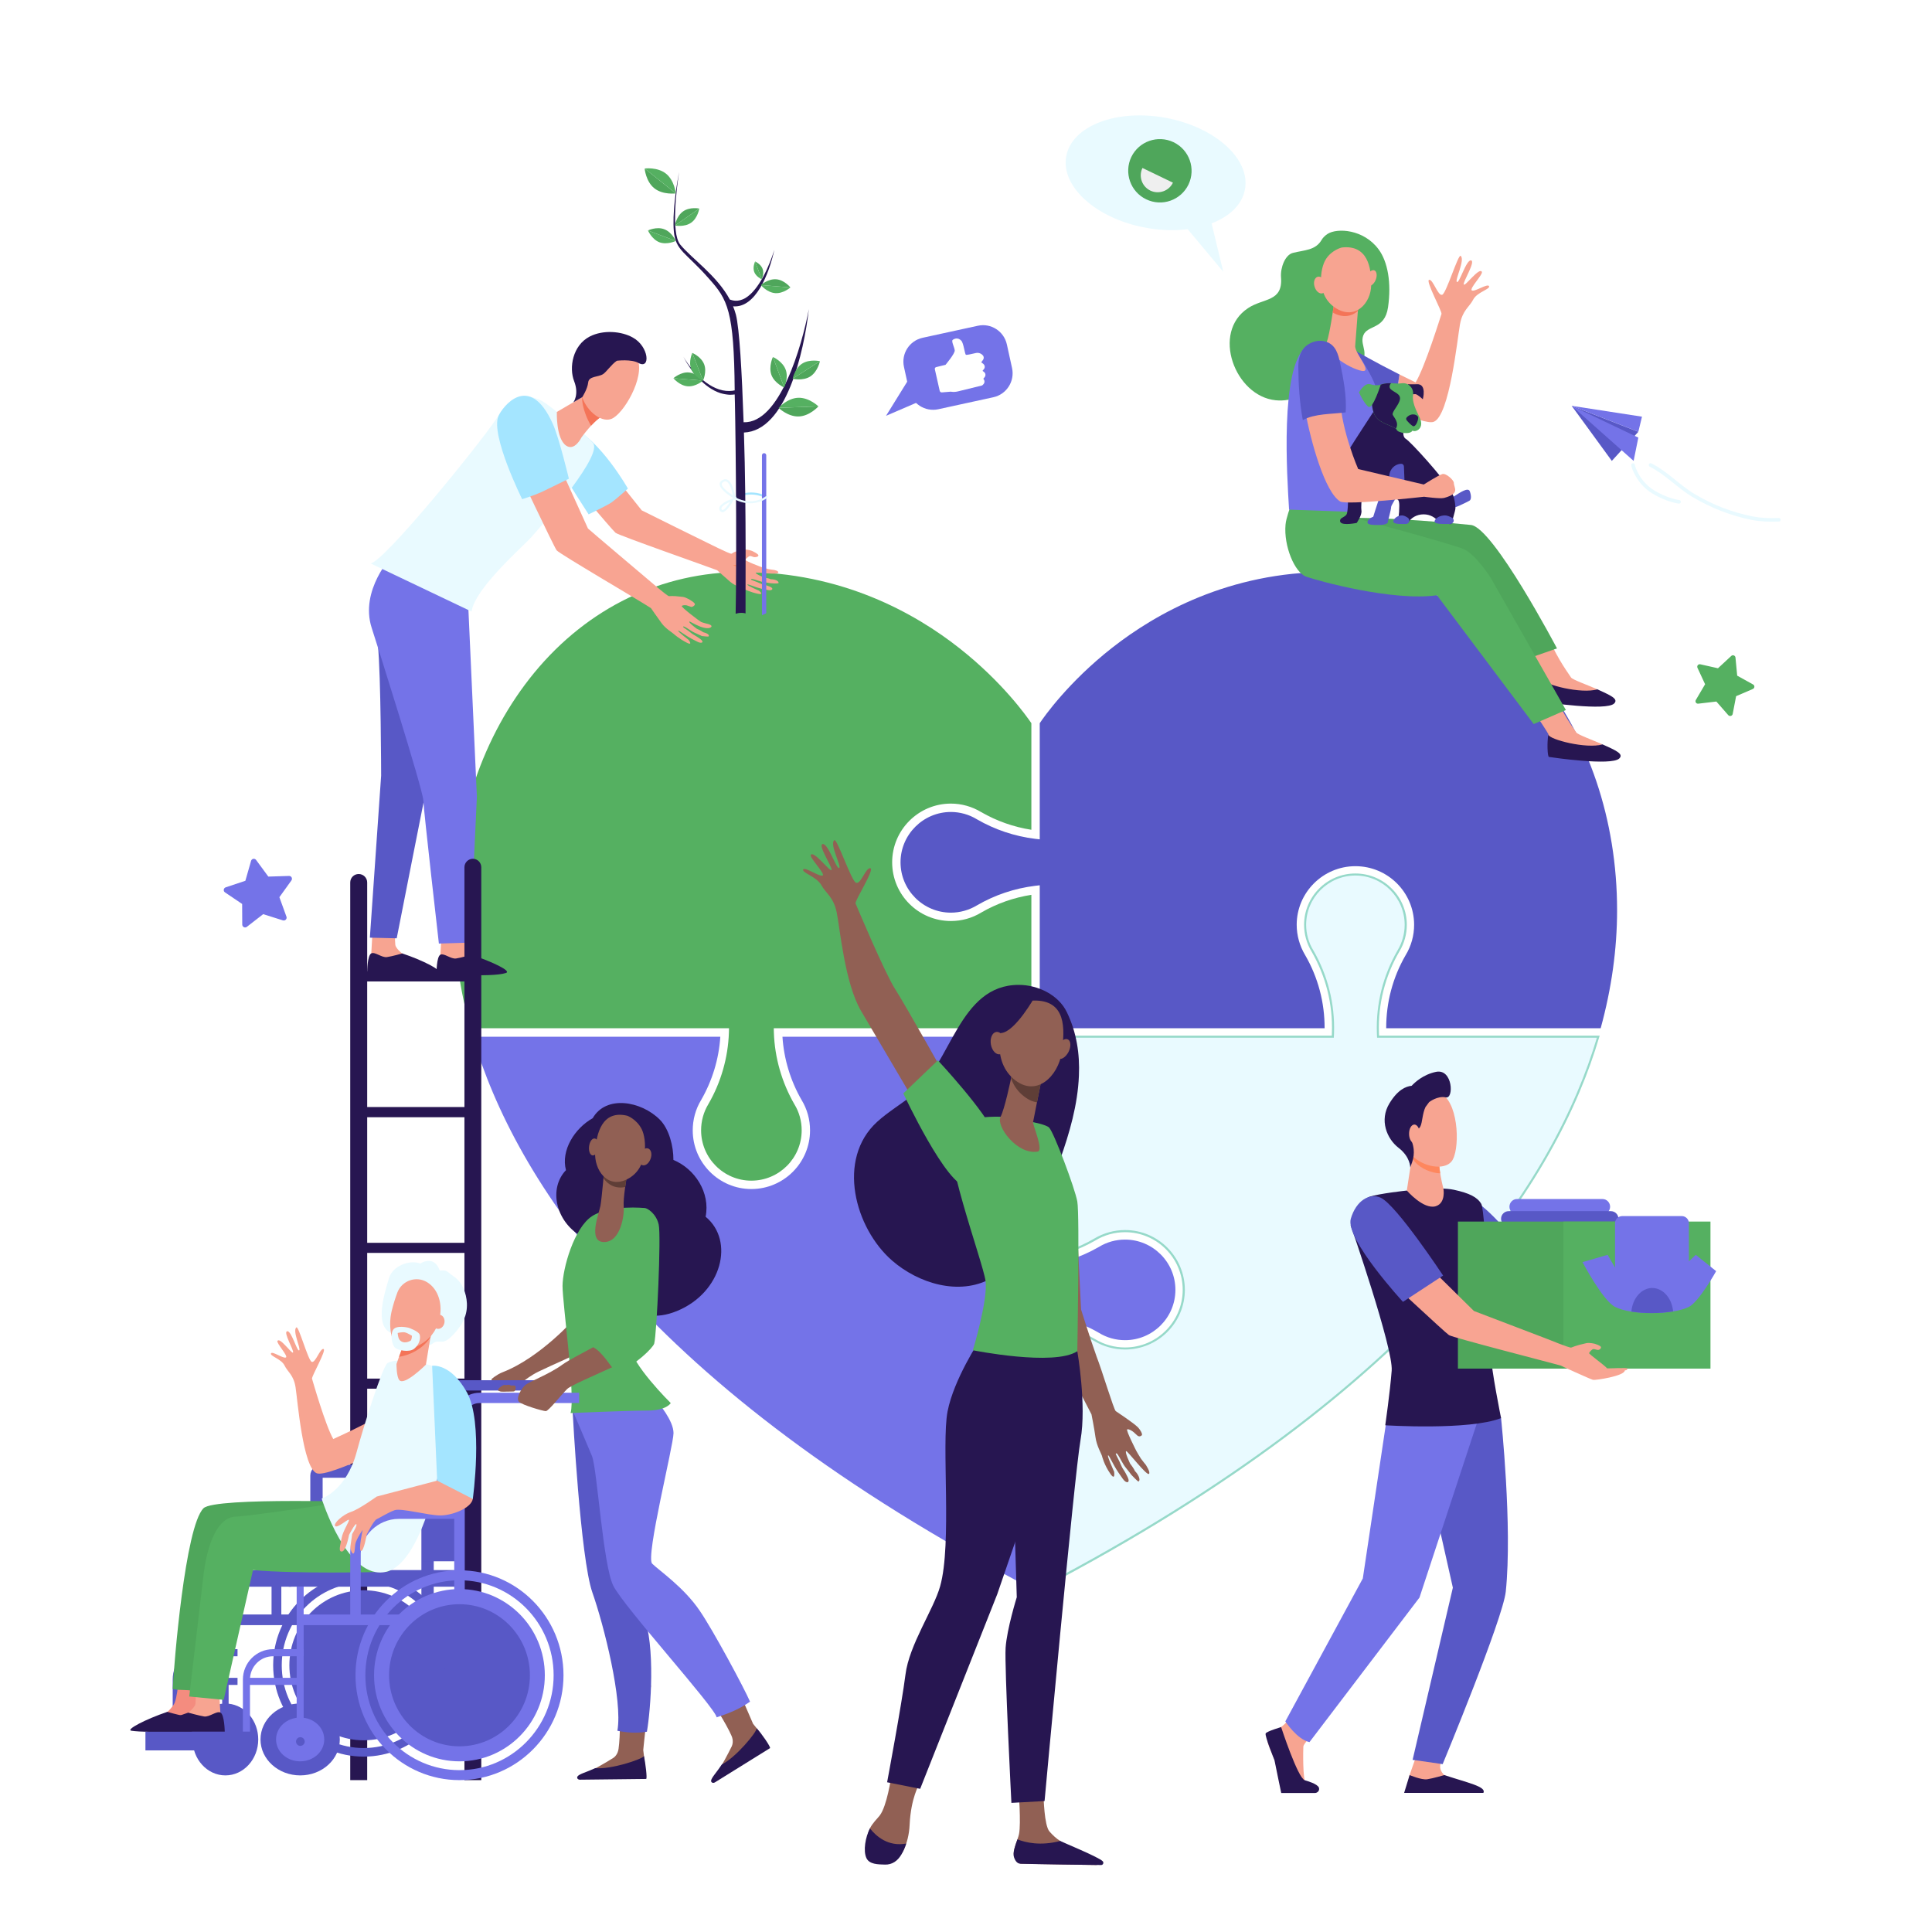 <svg version="1.2" xmlns="http://www.w3.org/2000/svg" viewBox="0 0 1800 1800" width="1800" height="1800">
	<title>11044-ai</title>
	<style>
		.s0 { fill: #a4e5ff } 
		.s1 { fill: #7473e8 } 
		.s2 { fill: #e9faff } 
		.s3 { fill: #96d9c9 } 
		.s4 { fill: #55b061 } 
		.s5 { fill: #f8a492 } 
		.s6 { fill: #fe875e } 
		.s7 { fill: #f7a491 } 
		.s8 { fill: #271651 } 
		.s9 { fill: #5858c6 } 
		.s10 { fill: #f47458 } 
		.s11 { fill: #4fa65b } 
		.s12 { fill: #f6a390 } 
		.s13 { fill: #916054 } 
		.s14 { fill: #f48c7f } 
		.s15 { fill: #5f3e37 } 
		.s16 { fill: #ffffff } 
		.s17 { fill: #efefef } 
	</style>
	<g id="Layer 1">
		<g id="&lt;Group&gt;">
			<g id="&lt;Group&gt;">
				<path id="&lt;Path&gt;" class="s0" d="m684.7 465.2c-0.3 0-0.6-0.1-0.7-0.3-0.4-0.5-0.3-1.1 0.1-1.4 0.2-0.1 12.8-9.6 30.3-1.2 0.4 0.3 0.6 0.9 0.4 1.4-0.2 0.4-0.8 0.6-1.3 0.4-16.3-7.9-27.7 0.6-28.2 0.9q-0.3 0.2-0.6 0.2z"/>
			</g>
			<path id="&lt;Path&gt;" class="s1" d="m960.9 1479.9c-359-187.6-481.4-382-520.4-514h230.6c-1.3 20.7-7.5 41-17.9 59-5.1 8.4-7.8 18.2-7.8 28.2 0 30.1 24.5 54.7 54.6 54.7 30.2 0 54.7-24.6 54.7-54.7 0-10-2.7-19.8-7.9-28.3-10.3-17.9-16.5-38.2-17.8-58.9h231.9v214.8l4.2-0.4c20.6-1.8 40.9-8.3 58.8-18.6 7.3-4.5 15.7-6.8 24.3-6.8 25.8 0 46.9 21 46.9 46.8 0 25.9-21.1 46.9-46.9 46.9-8.6 0-17-2.3-24.3-6.8-17.9-10.4-38.2-16.8-58.8-18.6l-4.2-0.4z"/>
			<g id="&lt;Group&gt;">
				<path id="&lt;Path&gt;" class="s2" d="m968.7 1231.4c18.1 2.2 35.4 8 51.2 17.2 8.5 5.1 18.3 7.8 28.3 7.8 30.1 0 54.7-24.5 54.7-54.7 0-30.1-24.6-54.6-54.7-54.6-10 0-19.8 2.7-28.3 7.8-15.8 9.2-33.1 15-51.2 17.2v-206.2h273l0.2-3.8c0.8-26.7-5.8-53-19.2-76.1-4.4-7.4-6.8-15.8-6.8-24.4 0-25.8 21.1-46.8 46.9-46.8 25.8 0 46.9 21 46.9 46.8 0 8.6-2.4 17-6.8 24.3-13.4 23.2-20 49.5-19.1 76.2l0.1 3.8h205.2c-39 132-161.4 326.4-520.4 514z"/>
				<path id="&lt;Compound Path&gt;" fill-rule="evenodd" class="s3" d="m967.7 1481.5v-251.2l1.1 0.1c18.3 2.2 35.7 8.1 51.6 17.3 8.4 5.1 18 7.7 27.8 7.7 29.6 0 53.7-24.1 53.7-53.7 0-29.6-24.1-53.7-53.7-53.7-9.8 0-19.5 2.7-27.8 7.8-16 9.2-33.3 15-51.6 17.2l-1.1 0.2v-208.3h273.1l0.1-2.9c0.9-26.5-5.7-52.6-19-75.6-4.5-7.4-6.9-16-6.9-24.8 0-26.3 21.4-47.8 47.8-47.8 26.4 0 47.9 21.5 47.9 47.8 0 8.8-2.4 17.4-6.9 24.8-13.4 23-19.9 49.1-19.1 75.6l0.1 2.9h205.6l-0.4 1.2c-38.6 130.8-160.3 326.2-520.9 514.7zm2-249v245.7c357.7-187.2 479.2-381.2 518.1-511.4h-204.8l-0.2-4.7c-0.9-26.9 5.8-53.4 19.3-76.7 4.3-7.2 6.6-15.4 6.6-23.8 0-25.3-20.6-45.9-45.9-45.9-25.3 0-45.9 20.6-45.9 45.9 0 8.4 2.3 16.6 6.7 23.8 13.5 23.3 20.1 49.8 19.3 76.7l-0.2 4.7h-273v204.1c17.6-2.3 34.3-7.9 49.7-16.9 8.7-5.2 18.6-8 28.8-8 30.7 0 55.7 25 55.7 55.7 0 30.7-25 55.6-55.7 55.6-10.2 0-20.1-2.7-28.7-7.9-15.5-9-32.2-14.7-49.8-16.9z"/>
			</g>
			<path id="&lt;Path&gt;" class="s4" d="m700 1100c-25.8 0-46.8-21.1-46.8-46.9 0-8.6 2.3-17 6.7-24.3 11.8-20.3 18.4-43.3 19.2-66.7l0.1-4.1h-240.9c-10.2-36.7-15.3-73.7-15.3-109.9 0-84.1 26.6-162.8 74.9-221.5 49.8-60.4 118.7-93.7 194-93.7 92.4 0 160.7 38.5 201.7 70.8 40.6 31.9 63.3 64.2 67.3 70.1v99.3c-16.5-2.6-32.2-8.1-46.8-16.5-8.4-5.1-18.2-7.9-28.2-7.9-30.2 0-54.7 24.6-54.7 54.7 0 30.2 24.5 54.7 54.7 54.7 10 0 19.8-2.7 28.3-7.9 14.5-8.4 30.2-13.9 46.7-16.5v124.3h-240l0.1 4.1c0.8 23.4 7.4 46.4 19.1 66.7 4.5 7.3 6.8 15.7 6.8 24.3 0 25.8-21 46.9-46.9 46.9z"/>
			<g id="&lt;Group&gt;">
				<g id="&lt;Group&gt;">
					<path id="&lt;Path&gt;" class="s5" d="m693.2 512.1c-11 1.8-10.4 3.6-11.8 3.8-1.7 0.2-21.6-9.8-21.6-9.8 0 0-58.8-28.9-61.9-30.6l-42.5-53.3-32.7 15.1c0 0 47.7 56.6 50.8 59.1 3 2.5 87.4 32 94.7 34.9 0 0 7.4 6.7 12.2 10.8 4.8 4 11.2 5.7 12.7 6.6 0.2 0.1 5.5 2.9 13 4.5 6.4 1.4 1-2.9 1-2.9 0 0-11.3-4.8-10.8-5.7 0.5-0.7 6.5 2.3 13.6 4 1.8 0.4 3.6 0.8 5.3 1.1 4.3 1 6.3-1.5 1.9-3.2-1.6-0.7-4.2-1.6-6.1-2-2.1-0.4-3.9-1.6-5.6-2.2-3.4-1.3-5.9-2.2-5.7-2.3 0.1-0.1-0.3-0.9 1.6-0.5 2.4 0.4 7.1 2.5 10.6 2.9 2 0.3 6.1 1 6.1 1 0 0 7.3 0.7 7.4-0.3 0.1-2.3-4.4-3.5-7.2-3.4-1.7-0.9-6.1-1.6-6.1-1.6 0 0-8.5-3.3-8-4.6 0.2-0.5 5.4 0.3 10.8 0.7 5.8 0.4 9.9 0.4 10.2-0.7 0.5-1.8-4.1-2.5-4.1-2.5 0 0-4-0.5-5.3-0.8-1.6-0.4-6.1-1.8-6.1-1.8 0 0-15.6-5.7-15-6.9 0.5-1.1 3.1-3.5 4.2-3.5 1.1 0 3.1 1.1 4.2 1.1 1.1 0 3.4-0.2 3.6-1.6 0.2-1.4-5.9-4.2-5.9-4.2 0 0-4.3-1.7-7.5-1.2z"/>
					<path id="&lt;Path&gt;" class="s0" d="m585 455.2c0 0-10.6 9.6-15.1 12.8-3.6 2.6-21.5 11.2-21.5 11.2 0 0-17.7-27.2-25.5-40.8-9.4-16.5-16-41-13.7-41.7 6.2-1.8 14.8-3 22.8 0.7 27.5 12.5 53 57.8 53 57.8z"/>
					<path id="&lt;Path&gt;" class="s6" d="m682.9 526.3c4.7 0.7 9.6-0.2 11.7-4.5 0.4 5.1-7.3 7.7-11.7 4.5z"/>
				</g>
				<path id="&lt;Path&gt;" class="s7" d="m411.5 868.9c0 0-1.2 20.8-1.2 20.8-0.4 2.6-2.1 9.2-2.1 11.6 0 9 40-7.7 31.1-11.7-0.9-0.3-5.1-3.1-5.4-6.1-0.4-4.8-1.4-14.3-1.4-14.3z"/>
				<path id="&lt;Path&gt;" class="s8" d="m439.2 889.5c0 0-9.5 2.8-14.3 3.5-4.8 0.7-11.1-5.1-14.5-3.6-3.8 1.8-3.7 17.3-3.7 17.3 0 0 50.5 4.4 64.7-0.2 5.6-1.8-13-10.5-32.2-17z"/>
				<path id="&lt;Path&gt;" class="s7" d="m347.1 867.6c0 0-1.2 20.8-1.2 20.9-0.4 2.6-2.1 9.1-2.1 11.5 0 9 40-7.6 31.1-11.6-0.9-0.4-6.4-5.2-6.6-8.2-0.5-4.7-0.2-12.3-0.2-12.3z"/>
				<path id="&lt;Path&gt;" class="s8" d="m374.8 888.3c0 0-9.4 2.7-14.3 3.4-4.8 0.7-11.1-5.1-14.5-3.5-3.8 1.7-3.9 17.2-3.9 17.2 0 0 50 2.1 64.9-0.1 5.8-0.9-13-10.6-32.2-17z"/>
				<path id="&lt;Path&gt;" class="s9" d="m356.2 540.1c0 0-6.8 35-4.1 61.5 2.8 26.6 3 121 3 121l-10.5 151 25 0.6c0 0 29.7-151 29.2-147.1-0.6 3.9 9.9-106.2 9.9-106.2l-35.4-84.2z"/>
				<path id="&lt;Path&gt;" class="s1" d="m365.7 517.4c0 0-30.8 32.3-19.4 67.6 4.6 14.2 47.5 149.6 48.1 160.7 0.5 11.1 14.5 133.4 14.5 133.4l29.1-0.9 6.3-136-8.3-183.3-17.7-30.9z"/>
				<path id="&lt;Path&gt;" class="s2" d="m552.4 412.6c-10-11.2-32-27.5-32-27.5 0 0-13-11.1-18.4-12.9-7.8-2.7-21.2-9.9-40.6 19.4-13.9 21-101.6 129.7-116 133.4l94 44.8c2.6-21.4 49-61.8 55.7-69.4 14.9-16.9 66.9-77.2 57.3-87.8z"/>
				<g id="&lt;Group&gt;">
					<path id="&lt;Path&gt;" class="s7" d="m548 366.7l-29.2 17.1c0 0-0.9 24.9 8.7 31.4 8 5.4 14.2-7.6 14.2-7.6 0 0 10.8-15.1 19.1-19.7 8.3-4.7-12.8-21.2-12.8-21.2z"/>
					<path id="&lt;Path&gt;" class="s10" d="m543.1 377.7c1.1 5.2 3.7 12.7 7.6 18.9 3.3-3.5 6.9-6.9 10.1-8.7 3.8-2.2 1.4-6.9-2.3-11.3-5.3-5.4-10.5-9.9-10.5-9.9l-5.6 3.3c-0.3 2.1 0.4 5.9 0.7 7.7z"/>
					<path id="&lt;Path&gt;" class="s7" d="m563.3 323.9c-0.5-0.6-24.6 29.2-21.6 43.3 3 14 17.5 26.8 27.6 23.2 11.2-3.8 32-39 24.6-56.1-7.5-17.1-30.6-10.4-30.6-10.4z"/>
					<path id="&lt;Path&gt;" class="s8" d="m589.6 314.5c-10.4-5.9-27.6-7.5-40.3-0.9-15.8 8.3-19.3 28.9-14.4 41.5 4.9 12.6-0.7 19.7-0.7 19.7l8.3-4.8c0 0 4.9-7.6 5.5-13.7 0.6-6 9.5-4.9 13.8-7.7 3.3-2.1 7.6-8.9 12.9-12.5 0 0 13.6-1.7 20.2 2.1 11.4 6.3 9.8-15.4-5.3-23.7z"/>
				</g>
				<path id="&lt;Path&gt;" class="s5" d="m636.1 556.1c-11.5-1.4-11.5-0.5-12.9-0.7-1.8-0.2-19.6-15.6-19.6-15.6 0 0-53-44.8-55.8-47.4l-29.1-64.2-38.3 5.7c0 0 35.7 75.5 38.2 78.8 2.5 3.3 81.1 49.1 87.9 53.9 0 0 6 8.7 9.9 14 3.9 5.3 10 8.7 11.4 10.1 0.2 0.2 4.9 4.4 12.1 8.1 6.1 3.1 1.7-2.6 1.7-2.6 0 0-10.4-7.9-9.7-8.6 0.6-0.5 6 4.1 12.8 7.7 1.8 0.9 3.5 1.8 5.1 2.6 4.2 2.2 6.7 0.3 2.6-2.6-1.4-1-3.8-2.7-5.7-3.7-2-1-3.6-2.6-5.1-3.7-3.2-2.2-5.3-3.6-5.2-3.7 0.3-0.1-0.2-1.1 1.6-0.2 2.3 1.1 6.6 4.5 10.1 5.9 1.9 0.8 5.9 2.7 5.9 2.7 0 0 5.9 0.7 6.2 0.4 1.2-1.9-2.4-3.3-5.1-4-1.6-1.4-5.9-3.2-5.9-3.2 0 0-7.8-5.7-7-6.7 0.3-0.5 4.9 2.7 10.5 4.8 6.5 2.4 9.6 1.1 10.1 0 0.9-1.5-3-2.5-3-2.5 0 0-5.4-1.3-6.7-2-1.5-0.8-18.7-13.8-17.9-14.8 0.8-0.9 3.5-0.9 4.6-0.6 1.1 0.3 3 1.1 4.1 1.4 1.1 0.3 3.1-0.9 3.5-2.2 0.5-1.3-3.6-3.7-3.6-3.7 0 0-4.4-3-7.7-3.4z"/>
				<path id="&lt;Path&gt;" class="s0" d="m486.5 465.1c0 0 11-3.5 18.1-6.7 4.7-2.2 25.4-12.4 25.4-12.4 0 0-8.9-37.5-14.9-51-22.2-49.5-47.3-15.4-50.7-7.4-7.6 17.8 22.1 77.5 22.1 77.5z"/>
			</g>
			<path id="&lt;Path&gt;" class="s9" d="m1291.5 958c-0.1-23.9 6.1-47.4 18.1-68.1 5.2-8.5 7.9-18.3 7.9-28.3 0-30.1-24.5-54.6-54.7-54.6-30.1 0-54.7 24.5-54.7 54.6 0 10 2.8 19.8 7.9 28.3 12 20.7 18.2 44.2 18.1 68.1h-265.4v-133.2l-4.4 0.5c-19.2 2.4-37.4 8.5-54.1 18.2-7.3 4.4-15.7 6.8-24.3 6.8-25.8 0-46.9-21.1-46.9-46.9 0-25.8 21.1-46.9 46.9-46.9 8.6 0 17 2.4 24.2 6.8 16.8 9.7 35 15.8 54.2 18.2l4.4 0.5v-108.2c3.9-5.9 26.6-38.2 67.2-70.1 41.1-32.3 109.4-70.8 201.7-70.8 75.3 0 144.2 33.3 194 93.7 48.4 58.7 75 137.4 75 221.5 0 36.2-5.2 73.2-15.3 109.9z"/>
			<g id="&lt;Group&gt;">
				<path id="&lt;Path&gt;" class="s1" d="m1493 1131.4h-79.6c-3.9 0-7.1-3.2-7.1-7.1 0-4 3.2-7.2 7.1-7.2h79.6c3.9 0 7.1 3.2 7.1 7.2 0 3.9-3.2 7.1-7.1 7.1z"/>
				<path id="&lt;Path&gt;" class="s9" d="m1500.8 1142.7h-95.2c-3.9 0-7.1-3.2-7.1-7.2 0-3.9 3.2-7.1 7.1-7.1h95.2c3.9 0 7.1 3.2 7.1 7.1 0 4-3.2 7.2-7.1 7.2z"/>
				<g id="&lt;Group&gt;">
					<path id="&lt;Path&gt;" class="s7" d="m1221.8 1617.4c0 0-7.4 7.2-7.5 9.9-0.2 2.7-0.7 31.1 2.3 33.8 3 2.7 11.8 4.5 9 7.5-2.2 2.3-18.6 1.8-29.5 1.2-3.2-0.2-7.1-25.9-8.4-29.6-1.8-5.5-8.4-17.5-6.7-21.3 0.8-1.8 6.8-6.1 12.2-9.7 5.8-3.7 11.3-12.1 11.3-12.1z"/>
					<path id="&lt;Path&gt;" class="s7" d="m1319.8 1635.2c0 0-6.6 18.8-6.6 18.8-0.5 3-2.4 10.3-2.4 13 0 10.2 45.2-8.6 35.1-13.1-1-0.4-3.8-3.7-4.1-7.1-0.5-5.3 3.8-12 3.8-12z"/>
					<g id="&lt;Group&gt;">
						<path id="&lt;Path&gt;" class="s9" d="m1382.1 1278.8l16.4 42.4c0 0 10.7 101.1 4.4 161.6-2.6 25.3-58.8 160.8-58.8 160.8l-28-4 37.5-160.4-13.8-61.4-19.5-121.3z"/>
						<path id="&lt;Path&gt;" class="s1" d="m1305.1 1281l-14.1 47.2-21.3 142.4-72.2 133.2c0 0 10.8 16.7 22.5 19.3l102.5-134.7 55.5-168.5-2-37.4z"/>
					</g>
					<path id="&lt;Path&gt;" class="s5" d="m1520.5 1202.4c-8.4 3.9-7.5 5.4-8.6 5.9-1.3 0.5-19-5.1-19-5.1 0 0-52.2-16.2-55-17.2l-43.9-42.3-23.1 20.5c0 0 48.7 44.6 51.6 46.4 2.9 1.8 75.5 13.5 81.8 14.8 0 0 7.2 5 11.8 7.9 4.6 3 9.9 3.3 11.3 3.9 0.2 0 5 1.7 11.2 1.8 5.4 0.1 0.3-3.1 0.3-3.1 0 0-10-2.3-9.7-3.2 0.2-0.7 5.6 0.9 11.5 1.1 1.6 0 3.1 0.1 4.5 0.1 3.6 0.1 4.6-2.7 0.8-3.5-1.3-0.3-3.6-0.7-5.2-0.7-1.7 0-3.4-0.7-4.8-1-3-0.5-5.1-0.9-5-1 0.1-0.2-0.4-0.8 1.2-0.8 1.9-0.1 6.1 1 8.9 0.7 1.7-0.1 5.1-0.2 5.1-0.2 0 0 5.5-1 5.5-1.3 0.2-2.2-3.9-2.9-6.1-2.3-1.5-0.5-5.1-0.3-5.1-0.3 0 0-7.4-1.5-7.2-2.8 0.1-1.1 18.3-1.6 18.3-3.7 0.1-1.8-5.4-1.9-5.4-1.9 0 0-3.3 0.2-4.4 0.1-1.3 0-5.2-0.5-5.2-0.5 0 0-13.4-2.4-13.2-3.6 0.2-1.2 1.8-3.9 2.7-4.1 0.9-0.3 2.6 0.4 3.5 0.2 0.9-0.2 1.9-1.4 1.7-2.7-0.1-1.4-4.6-2.4-4.6-2.4 0 0-3.7-0.8-6.2 0.3z"/>
					<path id="&lt;Path&gt;" class="s9" d="m1409.8 1154.4l-22 29.9c0 0-19.4-23.3-28.1-35-10.6-14.2-22.2-33.8-20.5-34.9 4.8-3 10.9-6.1 17.9-4.3 24.5 6.4 52.7 44.3 52.7 44.3z"/>
					<path id="&lt;Path&gt;" class="s8" d="m1193.6 1609.1c0 0 15.4 47.2 22 49.5 1.8 0.6 11.7 3.2 13.2 6.9q0.1 0.2 0.1 0.4c0.6 2.4-1.4 4.6-3.9 4.6h-31.3c0 0-4.5-21.3-6.3-30.6 0 0-9.3-22.8-8.2-24.9 1-2 14.4-5.9 14.4-5.9z"/>
					<path id="&lt;Path&gt;" class="s8" d="m1308.2 1670.4l5.1-16.6c0 0 11 4.7 16.4 3.9 5.4-0.8 16-3.9 16-3.9 21.7 7.2 39.5 10.8 36.3 16.6z"/>
					<path id="&lt;Path&gt;" class="s6" d="m1513.8 1216.9c4.1-0.1 7.3-1.9 9.6-5.8-0.9 5.5-6 7.7-9.6 5.8z"/>
					<path id="&lt;Path&gt;" class="s8" d="m1310.7 1109.2c0 0-26.3 2.8-35 5.9-7.3 2.5-17.3 26.5-17.3 26.5 0 0 39.8 114.8 38.2 135.4-1.6 20.5-6 50.9-6 50.9 0 0 78.3 5 107.9-6.7 0 0-9.4-46.6-9.4-58.8 0-12.2-5.2-134.3-9-140.7-3.7-6.4-11.2-10.1-25.5-13.2-14.3-3.1-43.9 0.7-43.9 0.7z"/>
					<path id="&lt;Path&gt;" class="s7" d="m1315.9 1075.1l-5.2 34.1c0 0 15.7 18.1 27 14.6 9.6-3 7.1-16.4 7.1-16.4 0 0-5.2-19.3-3.7-29 1.6-9.7-25.2-3.3-25.2-3.3z"/>
					<path id="&lt;Path&gt;" class="s6" d="m1341.1 1078.4c1.6-9.7-25.2-3.3-25.2-3.3l-0.5 2.8c0.8 1.9 1.8 3.5 3 4.8 5.9 6.4 15.3 10.2 23.4 10.5-0.8-5.2-1.3-10.8-0.7-14.8z"/>
					<g id="&lt;Group&gt;">
						<path id="&lt;Path&gt;" class="s7" d="m1311.5 1026.7c-0.8-0.3-6.1 38.9 4 49.7 10.1 10.8 29.7 14.3 36.8 5.8 7.8-9.4 7.4-51.5-8.3-62.6-15.7-11.1-32.5 7.1-32.5 7.1z"/>
						<path id="&lt;Path&gt;" class="s8" d="m1338 998.6c-12.1 2.5-19.9 9.9-22.8 13-5.5 0.6-13 3.7-20.7 16.4-9.5 15.6-2.5 32.9 8.5 41.4 11.1 8.5 10.9 18.3 10.9 18.3l1.8-5.1c1.3-3.8 1.8-7.9 1.4-11.9-0.3-2.4-0.8-5-1.8-7.2-2.7-5.7 5.7-9.4 8.1-14.2 1.8-3.6 1.8-11.9 4.7-17.9l3.4-4.6c0 0 7.8-6.1 15.5-4.4 7.7 1.8 6.6-26.9-9-23.8z"/>
						<path id="&lt;Path&gt;" class="s7" d="m1322.8 1056.3c0.1 4.8-2.1 8.7-4.9 8.8-2.7 0-5.1-3.8-5.1-8.6-0.1-4.8 2.1-8.7 4.9-8.8 2.7 0 5.1 3.8 5.1 8.6z"/>
					</g>
					<path id="&lt;Path&gt;" class="s11" d="m1358.3 1275.1h157.9v-137h-157.9z"/>
					<path id="&lt;Path&gt;" class="s4" d="m1456.6 1275.1h137v-137h-137z"/>
					<path id="&lt;Path&gt;" class="s5" d="m1453.9 1272.2c-8.1-2.3-100.4-26-103.9-28.3-3.5-2.2-60.5-55.5-60.5-55.5l32.7-17.3 51 50.3c3.5 1.4 68.9 26.3 68.9 26.3 0 0 20 8.2 21.7 7.8 1.5-0.3 2.8-1.6 14.1-4.1 3.3-0.7 8 0.6 8 0.6 0 0 5.8 1.8 5.7 3.2 0 1.4-1.4 2.4-2.6 2.5-1.1 0.1-3.3-0.9-4.5-0.8-1.1 0-3.6 2.6-4 3.8-0.3 0.7 15.9 12.5 16.7 14.1 0.4 0.4 19.8-0.9 19 0.3-0.1 2-2.4 1.5-2.4 1.7-0.3 5.3-27.7 9.3-29.6 8.8-3.2-0.9-30.3-13.4-30.3-13.4z"/>
					<path id="&lt;Path&gt;" class="s9" d="m1307.1 1212.9l37.4-24.5c0 0-43.4-65.7-58.1-72.5-10.2-4.7-22.9 2.4-27.9 19.6-5.4 18.8 48.6 77.4 48.6 77.4z"/>
				</g>
				<path id="&lt;Path&gt;" class="s1" d="m1579.9 1169.1l-6.4 6.1v-35.6c0-3.6-3-6.6-6.6-6.6h-55.5c-3.7 0-6.7 3-6.7 6.6v41.4l-6.9-11.9-23.4 6.8c0 0 18.8 35.8 30.3 41.7 15.3 7.8 53.4 7.6 68.8 0 9.4-4.7 25.4-33.3 25.4-33.3z"/>
				<path id="&lt;Path&gt;" class="s9" d="m1558.8 1221.8c-1.1-12.3-9.4-21.8-19.5-21.8-10 0-18.3 9.6-19.4 22 12 1.9 26.9 1.8 38.9-0.2z"/>
			</g>
			<g id="&lt;Group&gt;">
				<path id="&lt;Path&gt;" class="s4" d="m1231.2 223.7c-5.7 9.6-15.8 9.2-26.6 11.9-7.3 1.8-11.8 13.8-11.1 22.8 1.8 23-16.2 19.1-30.6 28.6-34.7 22.7-12.3 82.1 25.5 85.9 7.6 0.8 16.2-0.5 23-4.2 5.4-3.1 9.2-6.9 15.3-9.1 12.7-4.5 27-6.1 37.2-15.9 14.5-14 2.5-20.9 6.2-31.1 3.8-10.2 20-5.1 23.1-26.3 3.3-22.9-0.3-42.6-8.8-54-13.9-18.8-38.5-20.1-47.5-14.4-2.6 1.7-4.5 3.7-5.7 5.8z"/>
				<path id="&lt;Path&gt;" class="s12" d="m1387.3 266.6c-1.4-2.8-13.4 5.6-16 4-2.7-1.6 10.7-15.1 9.3-17.4-2.5-4.4-15.5 13.8-16.8 11.9-1.3-1.9 11.2-21.4 6.8-22.5-4.5-1-10.9 21.6-13.2 20.1-2.3-1.4 7.8-20.5 3.5-24.3-2.3-2.1-13.3 34.7-17.2 36.2-4 1.6-8.5-14.5-12.2-13.9-3.7 0.7 12.3 29.6 11.5 31.8-0.8 2.3-15.4 49.5-24.1 63.8-5.1-2.5-10.2-5-15-7.4-2 10.9-2.2 22.5-4.7 33.2 16.7 7.4 31.7 12.7 36.5 10.9 14.8-5.4 22.1-77.3 24.5-90.7 2.4-13.4 8.7-16.1 12.3-23.1 3.6-7.1 16.1-9.7 14.8-12.6z"/>
				<path id="&lt;Path&gt;" class="s9" d="m1263.5 327.2l-24.8 25c0 0 32.7 17.7 60.5 29.9 2.5-10.7 2.7-22.3 4.7-33.2-23-11.6-40.4-21.7-40.4-21.7z"/>
				<path id="&lt;Path&gt;" class="s7" d="m1418 604.7c10.9 12.9 18.8 26.2 19.6 27.9 0.5 0.8 0.6 5.3 1 6.2 16.9 11.1 34.9 8 49.6 3.4-9.7-4.2-23.2-9-24.5-11-2-3.3-11.2-15-20.7-36-7.6 7.5-14.7 6.7-25 9.5z"/>
				<path id="&lt;Path&gt;" class="s8" d="m1437.8 633.2c-1.5 6.7-0.9 20.5 0.5 20.8 1.6 0.3 58.4 8.7 65.6 1.4 4.4-4.4-3.9-7.7-15.7-13.2-14.7 4.6-49.8-4.4-50.4-9z"/>
				<path id="&lt;Path&gt;" class="s7" d="m1422.8 656c10.9 12.8 18.8 26.2 19.7 27.8 0.4 0.8 0.5 5.4 0.9 6.2 17 11.1 34.9 8 49.6 3.5-9.7-4.2-23.2-9.1-24.4-11.1-2.1-3.2-11.3-15-20.8-36-7.6 7.5-14.7 6.7-25 9.6z"/>
				<path id="&lt;Path&gt;" class="s8" d="m1442.6 684.4c-1.4 6.8-0.9 20.5 0.5 20.8 1.6 0.3 58.4 8.7 65.6 1.4 4.4-4.3-3.8-7.7-15.7-13.1-14.7 4.5-49.8-4.5-50.4-9.1z"/>
				<path id="&lt;Path&gt;" class="s11" d="m1450.6 604.1l-29.5 10.3-159-131.9c0 0 38.8-0.5 108.3 6.6 20.8 2.1 80.2 115 80.2 115z"/>
				<path id="&lt;Path&gt;" class="s4" d="m1202.4 471.6c0 0-4.2 11.1-4.7 17.2-1.8 19.7 8.4 44.6 19.3 48.5 11.3 3.9 80.3 23.1 121.8 17.3l90.1 120 30-13.1-70.3-123.6c0 0-13.6-21.2-24.7-26.2-11.2-5-101.8-29.2-101.8-29.2l-14-20.4z"/>
				<path id="&lt;Path&gt;" class="s1" d="m1275.7 347.1c-5-9.2-10.1-16.5-10.1-16.5-5.2-9.2-18.5-13.9-18.5-13.9 0 0-4.5 0.1-9.6 0.3-0.3 0.9-0.7 1.5-1 1.7-1.9 1.5-13-0.4-20.1 4.5-23.9 20.5-17.3 120.1-15.4 151.6l58.1 2.1c0 0 5.5-69.1 20.3-86.5 10.3-12.1 3.7-29.7-3.7-43.3z"/>
				<path id="&lt;Path&gt;" class="s7" d="m1242.9 283c0 0-4 28.7-6.8 35.6-2.8 7 15.3 21.9 30.4 26.4 15.2 4.5-4.6-15.4-3.9-22.8 0.6-7.5 3.3-42.7 3.3-42.7z"/>
				<path id="&lt;Path&gt;" class="s10" d="m1265.2 289.6c0.4-5.8 0.7-10.1 0.7-10.1l-23 3.5c0 0-0.6 3.4-1.3 8.1 9.4 5.5 17.8 3.8 23.6-1.5z"/>
				<path id="&lt;Path&gt;" class="s7" d="m1250.1 230.6c0 0-9.1 2.1-14.7 10.7-5.6 8.6-9.5 33.9 9 45.7 18.5 11.8 32.9-4.9 33.1-21.2 0.3-16.3-3.2-38-27.4-35.2z"/>
				<path id="&lt;Path&gt;" class="s7" d="m1281.7 260.7c-1.5 3.9-4.7 6.4-6.9 5.5-2.3-1-2.9-4.9-1.3-8.8 1.6-4 4.7-6.4 7-5.5 2.2 0.9 2.8 4.9 1.2 8.8z"/>
				<path id="&lt;Path&gt;" class="s7" d="m1235.1 263.9c1.3 4.3 0.1 8.4-2.7 9.3-2.9 1-6.3-1.7-7.6-6-1.4-4.2-0.1-8.4 2.7-9.3 2.9-0.9 6.3 1.8 7.6 6z"/>
				<g id="&lt;Group&gt;">
					<path id="&lt;Path&gt;" class="s8" d="m1311.7 358c0 0 6.2 0.1 7.9 0 10.2-1 6 14 6 14 0 0-5-4.8-7-4.8-2 0-4.7 0.5-4.7 0.5z"/>
					<path id="&lt;Path&gt;" class="s9" d="m1346.2 458.6c0 0 4.2 6.5 8.9 3.6 4.7-3 12.8-8.7 14.3-4.4 1.6 4.3 1.3 7.9-0.4 8.7-1.6 0.9-13.8 7.5-20.4 7.9-6.6 0.5-12-5.8-12-5.8z"/>
					<path id="&lt;Path&gt;" class="s8" d="m1356 473.3c-0.2-5.1-1.2-10.9-4-15.7-7.3-12.5-37.7-46.1-42.2-48.7-4.5-2.6-1.3-12.7-1.3-12.7l-18-9.8-9.4-5.1c0 0-21.3 32.6-23 35.6-1.6 3.1 1.3 13.2-0.9 19.3-2.1 6.2 0.1 39.8-2.9 43.5-2.4 2.4-4.7 2.7-5.4 4.1-0.3 0.7-0.8 1.8 0.1 2.9 2.5 3.1 15 0.5 15 0.5 0.1-0.2 5.2-7.4 4.4-11.7-0.8-4.2 1.7-29.2 3.5-29.2 1.5 0 8.7 11.1 11.6 13.2q0.4 0.4 0.7 0.4c2.1 0 15.4 2.9 18.4 5.9 0.8 0.8 1.1 2.9 1.1 5.5 0 1.8-0.1 3.8-0.2 5.8-0.3 3.7-0.8 7.6-1.2 10.1q4.8 0 9.5 0c2.6-4.7 8.1-8 14.5-8 6 0 11.2 2.9 14 7.2 5.3-0.3 7.4 2.3 11.9 1.8 0.3-1.5 3.9-12.8 3.8-14.9z"/>
					<path id="&lt;Path&gt;" class="s4" d="m1313.5 359.4c-2-1.9-4.9-2.7-7.6-2.3-1.5 0.2-3.6 0.4-6.6 0.1-6.6-0.6-13.4-0.1-17.7 4.2-4.3 4.3-4.8 19.5 0 26.7 4.8 7.2 18.4 9 19.6 12.2 1.2 3.3 13 4.8 14.7 0.9 0 0 1.3 0.8 3.2 0.3 4.4-1.3 6-5.6 4.4-10.3-1.5-4.7-8.2-14.4-7-23 0.6-4.1-1.1-6.9-3-8.8z"/>
					<path id="&lt;Path&gt;" class="s8" d="m1310.7 388.8c-0.8 0.8-0.8 2-0.1 2.8 1.4 1.7 3.9 4.3 5.6 5.3 2.6 1.5 5.1-4.8 5.1-7.7 0-2.7-6-5.2-10.6-0.4z"/>
					<path id="&lt;Path&gt;" class="s9" d="m1308 434.5c-0.1-1.4-1.2-2.5-2.6-2.4q0 0-0.1 0c-7 0.4-11.8 6.8-10.9 13.8q0.1 0.6 0 1c-0.3 1.2-2.4 5.4-4.6 9.6q6.3 1.6 12.6 3.2c3.1-5.4 6.2-10.4 6.2-10.4z"/>
					<path id="&lt;Path&gt;" class="s9" d="m1284 467.1c0 0-4.8 14.4-6.1 19.8 3.8 2.2 6.2-2.1 14.9 0.3 0.2-1.7 3.3-12.3 3.3-14.9 0-1.3 3.9-7.3 7-12.6 0.2-0.3 0-0.8-0.4-1-3.8-1-8.7-3-12.5-4.1-0.5-0.1-1 0.1-1.2 0.6-2.7 5.2-5 11.9-5 11.9z"/>
					<path id="&lt;Path&gt;" class="s9" d="m1274.3 485.5c1-2 3.8-4.4 7.9-4.4 4.1 0 10.6 6.1 10.6 6.1 0 0-1.9 1.9-7.3 1.9-5.3 0-13 0.4-11.2-3.6z"/>
					<path id="&lt;Path&gt;" class="s9" d="m1298.4 484.7c1-2.1 3.8-4.5 7.9-4.5 1.5 0 3.4 0.9 5.1 2 2.8 1.7 1.7 6-1.6 6q-0.1 0-0.2 0c-5.3 0-13 0.4-11.2-3.5z"/>
					<path id="&lt;Path&gt;" class="s9" d="m1336.9 484.7c1.1-2.1 4.5-4.5 9.4-4.5 1.9 0 4.1 0.9 6.2 2 3.4 1.7 2 6-1.9 6q-0.1 0-0.2 0c-6.5 0-15.7 0.4-13.5-3.5z"/>
					<path id="&lt;Path&gt;" class="s8" d="m1295.7 362.6c-2-2-0.8-4.3 0.3-5.6-5.5-0.1-10.8 0.9-14.4 4.4-4.3 4.3-4.8 19.5 0 26.7 4.3 6.4 15.8 8.5 18.9 11.3 3.3-5.6-1.7-10.3-2.9-12.9-1.2-2.6 5.9-9.2 6.7-14.5 0.8-5.2-5.7-6.5-8.6-9.4z"/>
					<path id="&lt;Path&gt;" class="s4" d="m1286.4 358.4c0 0-4.3 1.5-9.6-0.4-5.4-1.9-10.7 7.6-10.7 7.6 0 0 4.9 10.8 8.9 13.4 4 2.6 11.4-20.6 11.4-20.6z"/>
				</g>
				<path id="&lt;Path&gt;" class="s7" d="m1354.5 449.8c0-2.4-7.3-9.3-10.8-8.1-3.4 1-17.2 9.7-17.2 9.7l-61.1-14.4c0 0-15.4-35.1-16.9-65.3-12.8 1.7-21.5 4.9-32.5 11 5.3 28.9 18.3 75.7 32.6 84.5 6.1 3.7 78.2-4.4 78.2-4.4 0 0 15 2.1 18.7 1.1 15.3-4.2 9-9.3 9-14.1z"/>
				<path id="&lt;Path&gt;" class="s9" d="m1248.8 339.4c-1.9-9.1-4.1-18.3-13.9-21.2-6.1-1.8-13 0-17.9 4-5.8 4.7-7.4 12.4-7.4 19.6 0.1 16.4 1.2 33.4 4.2 49.6 11.1-6.2 27.2-5.5 39.9-7.2 1.2-14.6-2.4-32.9-4.9-44.8z"/>
			</g>
			<path id="&lt;Path&gt;" class="s8" d="m753.6 288c-6.5 34.4-27.1 106.6-60.8 105.4-1.6-47.1-3.9-87.5-7.2-100.3q-1.1-4-2.6-7.7c20.9 1.8 33.5-30.1 38.4-52.6-4.3 14.2-14.1 37.1-26.8 44.8-7.3 4.3-12.6 2.1-14.6 1.5-12.2-22.6-35.2-37.8-46.3-51.3-8.8-10.8-3.1-53.9-1-67.6-3 15.9-6.3 39.1-4.9 55.3 1.7 18.3 11.1 19.5 32.7 44.1 17.4 19.4 23.4 29.8 24 104.1-1.3 0.3-3 0.6-4.8 0.6-17.7 0.4-34-16.9-43-31.9 7.1 13.7 19.7 29.2 34.6 33.9 2.7 0.8 5.5 1.3 8.4 1.5 1.6 0 3.3-0.1 4.8-0.3 0.4 6.5 2.4 134.1 0.7 216.6 5.2 0 4.2-2.4 9.4-2-0.2-22.3 0.9-105.8-1.5-179.1 39.3-1.6 55.8-74.2 60.5-115z"/>
			<g id="&lt;Group&gt;">
				<path id="&lt;Path&gt;" class="s11" d="m609.6 175.4c8 6.4 20 4.8 20 4.8l-29-23.2c0 0 1 12 9 18.4z"/>
				<path id="&lt;Path&gt;" class="s4" d="m600.6 157l29 23.2c0 0-1.1-12-9.1-18.4-8-6.4-19.9-4.8-19.9-4.8z"/>
			</g>
			<g id="&lt;Group&gt;">
				<path id="&lt;Path&gt;" class="s11" d="m744.3 388c10.2-0.4 18.2-9.4 18.2-9.4l-37.1 1.4c0 0 8.6 8.4 18.9 8z"/>
				<path id="&lt;Path&gt;" class="s4" d="m725.4 380l37.1-1.4c0 0-8.6-8.4-18.9-8-10.2 0.4-18.2 9.4-18.2 9.4z"/>
			</g>
			<g id="&lt;Group&gt;">
				<path id="&lt;Path&gt;" class="s11" d="m755 350.7c7-4.6 8.9-14.2 8.9-14.2l-25.4 16.4c0 0 9.5 2.3 16.5-2.2z"/>
				<path id="&lt;Path&gt;" class="s4" d="m738.5 352.9l25.4-16.4c0 0-9.6-2.2-16.6 2.3-7 4.5-8.8 14.1-8.8 14.1z"/>
			</g>
			<g id="&lt;Group&gt;">
				<path id="&lt;Path&gt;" class="s11" d="m718.7 349.3c2.9 7.8 11.9 11.7 11.9 11.7l-10.5-28.4c0 0-4.2 8.8-1.4 16.7z"/>
				<path id="&lt;Path&gt;" class="s4" d="m720.1 332.6l10.5 28.4c0 0 4.3-8.8 1.4-16.6-2.9-7.9-11.9-11.8-11.9-11.8z"/>
			</g>
			<g id="&lt;Group&gt;">
				<path id="&lt;Path&gt;" class="s11" d="m636.5 196.9c-6.3 4.4-7.7 13.2-7.7 13.2l22.7-15.8c0 0-8.7-1.8-15 2.6z"/>
				<path id="&lt;Path&gt;" class="s4" d="m651.5 194.3l-22.7 15.8c0 0 8.8 1.8 15.1-2.6 6.2-4.3 7.6-13.2 7.6-13.2z"/>
			</g>
			<g id="&lt;Group&gt;">
				<path id="&lt;Path&gt;" class="s11" d="m723.2 260.2c-7.7-0.6-14.3 5.4-14.3 5.4l27.5 2.2c0 0-5.6-7-13.2-7.6z"/>
				<path id="&lt;Path&gt;" class="s4" d="m736.4 267.8l-27.5-2.2c0 0 5.6 6.9 13.3 7.5 7.6 0.6 14.2-5.3 14.2-5.3z"/>
			</g>
			<g id="&lt;Group&gt;">
				<path id="&lt;Path&gt;" class="s11" d="m641.7 347c-7.6-0.6-14.3 5.4-14.3 5.4l27.6 2.2c0 0-5.7-7-13.3-7.6z"/>
				<path id="&lt;Path&gt;" class="s4" d="m655 354.6l-27.6-2.2c0 0 5.7 6.9 13.3 7.5 7.6 0.6 14.3-5.3 14.3-5.3z"/>
			</g>
			<g id="&lt;Group&gt;">
				<path id="&lt;Path&gt;" class="s11" d="m656 339.3c-2.8-7.1-11-10.5-11-10.5l10 25.8c0 0 3.8-8.2 1-15.3z"/>
				<path id="&lt;Path&gt;" class="s4" d="m655 354.6l-10-25.8c0 0-3.8 8.1-1 15.2 2.7 7.1 11 10.6 11 10.6z"/>
			</g>
			<g id="&lt;Group&gt;">
				<path id="&lt;Path&gt;" class="s11" d="m710.5 250.5c-1.7-4.6-7-6.9-7-6.9l6.2 16.6c0 0 2.5-5.2 0.8-9.7z"/>
				<path id="&lt;Path&gt;" class="s4" d="m709.7 260.2l-6.2-16.6c0 0-2.5 5.2-0.8 9.8 1.7 4.5 7 6.8 7 6.8z"/>
			</g>
			<g id="&lt;Group&gt;">
				<path id="&lt;Path&gt;" class="s11" d="m618.9 213.6c-7.1-2.8-15.2 1.1-15.2 1.1l25.9 9.8c0 0-3.5-8.2-10.7-10.9z"/>
				<path id="&lt;Path&gt;" class="s4" d="m629.6 224.5l-25.9-9.8c0 0 3.5 8.2 10.6 11 7.2 2.7 15.3-1.2 15.3-1.2z"/>
			</g>
			<path id="&lt;Path&gt;" class="s1" d="m709.9 582.4h4v-158.2c0-1.1-0.9-2-2-2-1.1 0-2 0.9-2 2z"/>
			<path id="&lt;Path&gt;" class="s4" d="m663 588.1c0 0 18.5-22.3 33.4-16 15 6.4 17.4-5.1 25.2-1.3 7.8 3.8 17.6 13.3 17.6 13.3z"/>
			<g id="&lt;Group&gt;">
				<path id="&lt;Path&gt;" class="s2" d="m698.8 468.9c-4.3 0-9.2-1-14.5-3.8-0.5-0.2-0.7-0.8-0.4-1.3 0.2-0.5 0.8-0.7 1.3-0.4 16 8.5 27.6-0.5 28.1-0.9 0.4-0.4 1.1-0.3 1.4 0.1 0.3 0.4 0.3 1-0.2 1.4 0 0.1-6.2 4.9-15.7 4.9z"/>
			</g>
			<g id="&lt;Group&gt;">
				<path id="&lt;Compound Path&gt;" fill-rule="evenodd" class="s2" d="m685.4 465.4l-1.8-1.1c-1.3-0.7-12.8-7.7-13.1-13-0.1-1.3 0.4-2.4 1.4-3.2q2.9-2.3 5.5-1.3c5.6 2.2 7.5 15.1 7.7 16.6zm-9.6-17q-1.2 0-2.6 1.2c-0.6 0.4-0.8 0.9-0.8 1.6 0.2 3.1 6.5 7.8 10.4 10.3-0.8-4.4-2.9-11.6-6.1-12.9q-0.4-0.2-0.9-0.2z"/>
			</g>
			<g id="&lt;Group&gt;">
				<path id="&lt;Compound Path&gt;" fill-rule="evenodd" class="s2" d="m673.1 477.2c-0.7 0-1.7-0.3-2.4-1.5-0.6-1-0.7-2.1-0.3-3.2 1.6-4.2 10.7-7.4 11.8-7.8l2.4-0.8-1.3 2.2c-1 1.8-6.3 11-10.2 11.1q0 0 0 0zm7.1-9.6c-3.1 1.3-7.2 3.4-8 5.6-0.2 0.5-0.1 1 0.2 1.5 0.3 0.5 0.6 0.5 0.7 0.5 1.7 0 4.8-3.9 7.1-7.6z"/>
			</g>
			<path id="&lt;Path&gt;" class="s2" d="m686.2 463.9c0 0.9-0.7 1.7-1.6 1.7-1 0-1.7-0.8-1.7-1.7 0-0.9 0.7-1.7 1.7-1.7 0.9 0 1.6 0.8 1.6 1.7z"/>
			<path id="&lt;Path&gt;" class="s4" d="m1580 652.1l8.6-14.6-7.1-15.3c-0.8-1.8 0.7-3.7 2.6-3.3l16.5 3.7 12.4-11.5c1.4-1.3 3.7-0.4 3.9 1.5l1.6 16.9 14.8 8.2c1.7 0.9 1.6 3.4-0.2 4.2l-15.6 6.7-3.2 16.6c-0.4 1.9-2.8 2.5-4.1 1.1l-11.1-12.7-16.9 2c-1.9 0.2-3.2-1.8-2.2-3.5z"/>
			<filter id="f0">
				<feFlood flood-color="#55b061" flood-opacity="1" />
				<feBlend mode="normal" in2="SourceGraphic"/>
				<feComposite in2="SourceAlpha" operator="in" />
			</filter>
			<g id="&lt;Group&gt;" filter="url(#f0)">
				<g id="&lt;Group&gt;">
				</g>
				<g id="&lt;Group&gt;">
				</g>
				<g id="&lt;Group&gt;">
				</g>
				<g id="&lt;Group&gt;">
				</g>
				<g id="&lt;Group&gt;">
				</g>
				<g id="&lt;Group&gt;">
				</g>
				<g id="&lt;Group&gt;">
				</g>
				<g id="&lt;Group&gt;">
				</g>
			</g>
			<path id="&lt;Path&gt;" class="s1" d="m225.7 861.5l-0.1-19.3-16-10.8c-1.8-1.2-1.4-4 0.7-4.7l18.3-6.1 5.3-18.5c0.6-2.2 3.4-2.7 4.7-0.9l11.4 15.5 19.3-0.6c2.2-0.1 3.5 2.4 2.2 4.2l-11.2 15.6 6.6 18.2c0.7 2-1.2 4-3.3 3.4l-18.4-5.8-15.2 11.8c-1.7 1.4-4.2 0.1-4.3-2z"/>
			<g id="&lt;Group&gt;">
				<g id="&lt;Group&gt;">
				</g>
				<g id="&lt;Group&gt;">
				</g>
				<g id="&lt;Group&gt;">
				</g>
				<g id="&lt;Group&gt;">
				</g>
				<g id="&lt;Group&gt;">
				</g>
				<g id="&lt;Group&gt;">
				</g>
				<g id="&lt;Group&gt;">
				</g>
				<g id="&lt;Group&gt;">
				</g>
			</g>
			<path id="&lt;Path&gt;" class="s8" d="m326.3 1658.5h15.8v-836.3c0-4.4-3.6-7.9-7.9-7.9-4.4 0-7.9 3.5-7.9 7.9z"/>
			<path id="&lt;Path&gt;" class="s8" d="m432.7 1658.5h15.7v-850.5c0-4.3-3.5-7.9-7.8-7.9-4.4 0-7.9 3.6-7.9 7.9z"/>
			<path id="&lt;Path&gt;" class="s8" d="m445.9 914.4h-108.4v-9.4h108.4z"/>
			<path id="&lt;Path&gt;" class="s8" d="m445.9 1040.9h-108.4v-9.5h108.4z"/>
			<path id="&lt;Path&gt;" class="s8" d="m445.9 1167.3h-108.4v-9.4h108.4z"/>
			<path id="&lt;Path&gt;" class="s8" d="m445.9 1293.8h-108.4v-9.4h108.4z"/>
			<g id="&lt;Group&gt;">
				<path id="&lt;Path&gt;" class="s9" d="m367.7 1364.6h-68.3c-5.7 0-10.3 4.6-10.3 10.2v38.4h11.5v-36.4h67.1z"/>
				<path id="&lt;Path&gt;" class="s7" d="m380.8 1338.7l-21.2-22.4c0 0-22.7 12.5-49.1 24.4-7.3-12.6-19.2-54.2-19.8-56.2-0.6-2 13.9-27 10.7-27.7-3.3-0.6-7.5 13.4-11 12-3.4-1.4-12.2-33.9-14.3-32.1-3.9 3.3 4.6 20.2 2.6 21.4-2 1.2-7.2-18.7-11.2-17.8-3.9 0.8 6.7 18.1 5.5 19.8-1.1 1.6-12.2-14.6-14.5-10.8-1.2 2 10.2 14.1 7.9 15.4-2.4 1.4-12.7-6.2-13.9-3.8-1.3 2.5 9.6 5.1 12.6 11.3 3 6.2 8.5 8.7 10.3 20.5 1.8 11.7 6.8 74.8 19.7 79.9 11.2 4.4 85.7-33.9 85.7-33.9z"/>
				<g id="&lt;Group&gt;">
					<path id="&lt;Path&gt;" class="s13" d="m576.3 1629.3c1.7-11.9 1.6-33.8 0.7-57 10.4-0.5 19.2-1.2 29.5-1.8-4.3 29.5-7.2 60-7.2 60l0.7 5.8 0.4 17.4-58.7 0.4c0 0 12.4-5.5 29.7-16.3 1.3-0.8 4.2-3.4 4.9-8.5z"/>
					<path id="&lt;Path&gt;" class="s8" d="m602 1657.4l-61.9 0.7c-2.3-0.2-2.8-2-2-3.1 1.6-2.3 8.6-4 16.6-7.7 13.9 1.5 43.1-8 45.3-11.2 1.3 6.4 3.2 21 2 21.3z"/>
				</g>
				<g id="&lt;Group&gt;">
					<path id="&lt;Path&gt;" class="s13" d="m681.5 1617.1c-4.8-11-16.5-29.6-29.5-48.8 8.6-5.9 17-12 25.5-18 11.9 27.4 24.1 55.7 24.1 55.7l3.7 4.6 9.5 14.5-49.7 31.3c0 0 7.7-11.2 16.7-29.5 0.6-1.4 1.8-5.1-0.3-9.8z"/>
					<path id="&lt;Path&gt;" class="s8" d="m717.4 1628.7l-51.5 32c-2 1-3.5-0.3-3.4-1.6 0.2-2.8 5.3-8 10.1-15.3 12.6-6.1 32.3-29.7 32.4-33.6 4.5 4.8 13.3 17.6 12.4 18.5z"/>
				</g>
				<path id="&lt;Compound Path&gt;" class="s8" d="m657.4 1133.6c4.5-22.4-9.9-44.6-30-52.9 0.1-12.7-4-28.9-12.7-37.6-17.2-17.2-49.9-23.2-62.5-1.3-16.7 9.4-29.8 29.8-24.9 48.4-16.1 16.8-10 47 13.6 61.3-0.4 18.8 9.5 37.5 25.9 45.5 4 1.9 10.1 4.6 10.9 5.4-1-1 12.2 35.8 53.1 19 41.8-17.2 53.8-65.4 26.6-87.8z"/>
				<path id="&lt;Path&gt;" class="s9" d="m575.2 1612.5c5.1-28.2-12.5-98.1-23.3-128.8-11.2-32-18.3-167.3-18.3-167.3l12.7-14.8 51.8-3.1c0 0-22.1 67.7-22.1 91 0 23.3 10.8 83.4 23.4 114.7 11.6 28.8 6.8 89.3 3.3 109.2-9.4 1.5-18.3 1-27.5-0.9z"/>
				<path id="&lt;Path&gt;" class="s1" d="m611.2 1304.8c2.4 2.3 16.3 18.8 16.3 30.4 0 11.5-26.2 115.3-19.9 121.6 6.3 6.3 29.6 22 44.4 44 12.6 18.4 41.3 71.9 46.8 84.6-10.8 7.5-20.2 11-31.1 14.6-1.7-9.5-86.6-103-96.3-122.6-9.7-19.6-15-109-19.9-120.9-4.9-11.9-17.9-42.1-17.9-42.1z"/>
				<path id="&lt;Path&gt;" class="s13" d="m535.6 1228.3c0 0-32 36.5-67.4 50.2-5.6 2.2-10.3 6.4-10.3 6.4 0 3.7 6.6 1 6.6 1 0 0-2.2 3.6-1 8.1 1.1 4.4 8.8 1.5 13 1.5 2 0 11.8-11.1 25.2-17.6 15.8-7.7 34.4-15.2 36.7-17.5 4.2-4.2-1.6-33.5-2.8-32.1z"/>
				<path id="&lt;Path&gt;" class="s4" d="m600.7 1125.5c0 0-32.2-3.3-49 7.5-16.8 10.7-27.6 48.9-27.6 65.2 0 16.3 12.1 102 7.5 118.3 0 0 53.2-2.3 71.4-2.3 18.2 0 21.9-7 21.9-7 0 0-37.8-37.3-37.8-53.6 0-16.3 13.6-128.1 13.6-128.1z"/>
				<g id="&lt;Group&gt;">
					<path id="&lt;Compound Path&gt;" fill-rule="evenodd" class="s9" d="m186.7 1536.5h20.3v-64.2h6v31.9h40v-56.9c0-22.4 19.5-42.1 41.7-42.1h52v9.9h-52c-18.7 0-32.6 17-32.6 32.2v56.9h60.5v9.9h-109.6v22.4h8.3v6.6h-8.3v20.1h8.3v6.6h-8.3v17.5c15.5 1.6 27.6 15.9 27.6 33.3 0 18.5-13.7 33.5-30.6 33.5-16.9 0-30.6-15-30.6-33.5 0-17.4 12.1-31.7 27.6-33.3v-17.5h-40v50.8h-6.1v-55.8c0-15.6 11.6-28.3 25.8-28.3zm20.3 6.6h-20.3c-10.4 0-19 8.9-19.7 20.1h40z"/>
					<path id="&lt;Path&gt;" class="s14" d="m184.6 1573.5c0 0 1.3 21.6 1.3 21.6 0.4 2.7 2.2 9.5 2.2 12 0 9.3-41.6-7.9-32.3-12.1 0.9-0.4 5.7-5.5 6.9-8.5 2.1-5.2 3.1-15.6 3.1-15.6z"/>
					<path id="&lt;Path&gt;" class="s8" d="m155.9 1594.9c0 0 9.8 2.9 14.8 3.6 5 0.7 11.6-5.3 15.1-3.7 3.9 1.8 4.1 18.2 4.1 18.2 0 0-52.2 1.8-67.4-0.5-6-0.8 13.5-10.9 33.4-17.6z"/>
					<g id="&lt;Group&gt;">
						<path id="&lt;Path&gt;" class="s9" d="m392.6 1527.5h11.5v-218.7c0-7.3 7.2-13.3 16.1-13.3h103.3c2.7 0 5-2.2 5-4.8 0-2.6-2.3-4.8-5-4.8h-103.3c-15.2 0-27.6 10.3-27.6 22.9z"/>
					</g>
					<g id="&lt;Group&gt;">
						<path id="&lt;Path&gt;" class="s9" d="m338.8 1481.6c38.3 0 69.3 31.3 69.3 69.9 0 38.6-31 69.9-69.3 69.9-38.2 0-69.2-31.3-69.2-69.9 0-38.6 31-69.9 69.2-69.9z"/>
						<path id="&lt;Compound Path&gt;" fill-rule="evenodd" class="s9" d="m338.8 1466.4c46.6 0 84.4 38.1 84.4 85.1 0 47-37.8 85.1-84.4 85.1-46.6 0-84.3-38.1-84.3-85.1 0-47 37.7-85.1 84.3-85.1zm0 162.2c42.2 0 76.4-34.5 76.4-77.1 0-42.5-34.2-77-76.4-77-42.1 0-76.3 34.5-76.3 77 0 42.6 34.2 77.1 76.3 77.1z"/>
					</g>
					<path id="&lt;Path&gt;" class="s9" d="m394.2 1454.6h33.9v-131.3h-33.9z"/>
					<g id="&lt;Group&gt;">
						<path id="&lt;Path&gt;" class="s1" d="m283 1536.5h-28.6c-15.5 0-28.1 12.7-28.1 28.3v55.8h6.6v-55.8c0-12 9.6-21.7 21.5-21.7h28.6z"/>
					</g>
					<path id="&lt;Path&gt;" class="s9" d="m271.2 1463h-89.1v15.3h89.1z"/>
					<g id="&lt;Group&gt;">
						<path id="&lt;Path&gt;" class="s1" d="m282.6 1563.2h-53v6.6h53z"/>
					</g>
					<g id="&lt;Group&gt;">
						<path id="&lt;Path&gt;" class="s1" d="m279.7 1514.1h122.2v-9.9h-122.2z"/>
					</g>
					<path id="&lt;Path&gt;" class="s9" d="m428.1 1462.8h-159.1v15.5h159.1z"/>
					<g id="&lt;Group&gt;">
						<path id="&lt;Path&gt;" class="s1" d="m423.2 1539.2h9.8v-218.7c0-7.3 6.2-13.3 13.8-13.3h92.8v-9.6h-92.8c-13 0-23.6 10.3-23.6 22.9z"/>
					</g>
					<path id="&lt;Path&gt;" class="s9" d="m242.7 1620.6c0 18.5 16.6 33.5 37 33.5 20.4 0 36.9-15 36.9-33.5 0-18.5-16.5-33.5-36.9-33.5-20.4 0-37 15-37 33.5z"/>
					<path id="&lt;Path&gt;" class="s1" d="m257.2 1620.6c0 11.3 10 20.4 22.5 20.4 12.4 0 22.4-9.1 22.4-20.4 0-11.3-10-20.4-22.4-20.4-12.5 0-22.5 9.1-22.5 20.4z"/>
					<path id="&lt;Path&gt;" class="s11" d="m189.6 1405.2c10.7-10.7 159.5-5.5 159.5-5.5 0 0-126.1 30.7-133.4 34.7-7.4 4.1-34.8 139.5-34.8 141.2-7.6-1.8-12.3-0.4-20-2 1.2-23.5 11.5-151.2 28.7-168.4z"/>
					<path id="&lt;Path&gt;" class="s7" d="m204.1 1574.2c0 0 1.2 21.5 1.2 21.6 0.5 2.7 2.2 9.5 2.2 11.9 0 9.4-41.5-7.9-32.2-12 0.8-0.4 6.6-5.3 6.8-8.5 0.5-4.9 0.2-12.7 0.2-12.7z"/>
					<path id="&lt;Path&gt;" class="s8" d="m175.4 1595.6c0 0 9.8 2.8 14.8 3.6 4.9 0.7 11.5-5.3 15.1-3.7 3.9 1.8 4.1 18.2 4.1 18.2 0 0-52.2 1.7-67.4-0.5-6.1-0.9 13.5-11 33.4-17.6z"/>
					<path id="&lt;Path&gt;" class="s4" d="m372.3 1430.2c0 0-1.3 33.8-12.5 34.2-11.3 0.4-83.4 2-124.1-1.6l-27.3 120.9-32.1-3.1c0 0 9.6-80.8 13.1-111.5 3.4-30.2 13.1-55.5 30.2-56.1 17.1-0.6 129.3-18 129.3-18z"/>
					<path id="&lt;Path&gt;" class="s2" d="m402.6 1272.5c0 0 18.2 4.6 15.7 40.2-2.4 35.6-22.1 143.3-58.5 151.7-36.4 8.5-60.1-68.2-60.1-68.2 0 0 22.9-7.5 32.5-43.1 6.6-24.7 24.4-80.4 28.8-83.1 11.1-6.6 41.6 2.5 41.6 2.5z"/>
					<path id="&lt;Path&gt;" class="s1" d="m326.3 1511.8h9.8v-64.5c0-15.2 15.2-32.2 35.5-32.2h56.5v-9.9h-56.5c-24.1 0-45.3 19.7-45.3 42.1z"/>
					<path id="&lt;Path&gt;" class="s1" d="m348.5 1560.8c0 44.3 35.7 80.2 79.6 80.2 43.9 0 79.5-35.9 79.5-80.2 0-44.4-35.6-80.3-79.5-80.3-43.9 0-79.6 35.9-79.6 80.3z"/>
					<path id="&lt;Compound Path&gt;" fill-rule="evenodd" class="s1" d="m428.1 1463c53.5 0 96.9 43.8 96.9 97.8 0 53.9-43.4 97.7-96.9 97.7-53.5 0-96.9-43.8-96.9-97.7 0-54 43.4-97.8 96.9-97.8zm0 186.2c48.4 0 87.7-39.6 87.7-88.4 0-48.9-39.3-88.5-87.7-88.5-48.4 0-87.7 39.6-87.7 88.5 0 48.8 39.3 88.4 87.7 88.4z"/>
					<path id="&lt;Path&gt;" class="s9" d="m362.5 1560.8c0 36.5 29.4 66.2 65.6 66.2 36.2 0 65.6-29.7 65.6-66.2 0-36.6-29.4-66.2-65.6-66.2-36.2 0-65.6 29.6-65.6 66.2z"/>
					<path id="&lt;Path&gt;" class="s9" d="m413.3 1560.8c0 8.2 6.6 14.8 14.8 14.8 8.1 0 14.8-6.6 14.8-14.8 0-8.3-6.7-14.9-14.8-14.9-8.2 0-14.8 6.6-14.8 14.9z"/>
					<path id="&lt;Path&gt;" class="s9" d="m135.5 1630.8h100.1v-17.4h-100.1z"/>
					<path id="&lt;Path&gt;" class="s9" d="m178.8 1630.8h56.8v-17.4h-56.8z"/>
					<g id="&lt;Group&gt;">
						<path id="&lt;Path&gt;" class="s1" d="m276.4 1630.8h6.5v-152.7h-6.5z"/>
					</g>
					<path id="&lt;Path&gt;" class="s9" d="m275.8 1622.6c0 2.2 1.8 4 4 4 2.2 0 4.1-1.8 4.1-4 0-2.3-1.9-4.1-4.1-4.1-2.2 0-4 1.8-4 4.1z"/>
					<g id="&lt;Group&gt;">
						<path id="&lt;Path&gt;" class="s2" d="m391.6 1177.2c0 0 12.7-8.6 18.1 6.5 0-0.1 4.5-0.1 5.2 0.1 2.6 0.9 5.1 3.7 7.5 5.2 8.3 5.3 12.1 15.7 12.6 25.2 0.5 11.5-4.2 20-11.8 28.3-2.3 2.5-4.7 4.9-7.6 6.5-3.5 1.9-6.3 0.4-9.6 1.2-2.8 0.6-3.8 3.6-7.1 2.5-4.7-1.5-9.5-7.3-15.3-6.4-5.7 0.9-18.9-4.3-18.9-4.3-17-6.6-5.6-39.5-2.3-51.2 3.1-11 18.7-17.5 29.2-13.6z"/>
						<path id="&lt;Path&gt;" class="s7" d="m376.2 1252l-4.4 12-2.4 6.8c0 0-0.1 12 2.7 15.1 4.8 5.4 24.7-14.5 24.7-14.5l6.3-37.9z"/>
						<path id="&lt;Path&gt;" class="s10" d="m401.1 1245.8c-7.6 11.7-20.6 17.1-29.3 18.3l4.4-12.1 26.9-18.5z"/>
						<path id="&lt;Path&gt;" class="s7" d="m397.9 1194.6c-10.1-6.2-23.4-1.5-27.6 9.4-1.8 4.8-3.8 10.8-5.4 17.5-3.9 16.2 1 33.9 8.4 35.5 7.4 1.6 30.1-4.4 35.9-27.3 3.6-14.1-0.6-28.6-11.3-35.1z"/>
						<path id="&lt;Path&gt;" class="s7" d="m403.4 1230.3c-0.8 3.6 0.9 7 3.9 7.7 2.9 0.6 5.9-1.7 6.7-5.3 0.8-3.6-1-7-3.9-7.7-2.9-0.6-5.9 1.8-6.7 5.3z"/>
						<path id="&lt;Path&gt;" class="s2" d="m380.6 1237c0 0 9.7 3.2 10.5 6.8 0.8 3.6-0.4 8.7-5.1 12.7-4.8 3.9-15 1.5-17.8-0.7-2.7-2.2-4.9-11.4-2.1-16.6 2.8-5.1 14.5-2.2 14.5-2.2z"/>
						<path id="&lt;Path&gt;" class="s7" d="m383.8 1244.5c0 0-0.1 4-1.4 4.7-1.3 0.7-2.9 1.3-4.4 1.4-2.5 0.3-4.7-0.8-6-2.7q-0.2-0.2-0.3-0.5c-1-2-1.2-5.5-1.2-5.5 0 0 4.1-1 6.5-0.6 2.3 0.4 6.8 3.2 6.8 3.2z"/>
					</g>
				</g>
				<path id="&lt;Path&gt;" class="s13" d="m488.9 1290.9c3.8-3.8 21.7-9.8 35.2-19.6 6-4.3 17.5-10 28.7-16.2 8.2 4.6 15.6 10.2 21.1 17.1-20.2 9.3-42.2 18.6-45.6 22-6.3 6.3-17.2 20.5-19.8 20.5-2.6 0-22.1-5.7-25-8.7-2.9-2.9 1.5-11.3 5.4-15.1z"/>
				<path id="&lt;Path&gt;" class="s4" d="m552.8 1255.1c14.1-7.8 27.8-16.4 29.2-24.1 2.6-13.7-9.1-73.1-2.6-84.5 6.6-11.4 21.3-21 21.3-21 2.3 0 10.7 5.1 13 15.4 2.4 10.2-1.8 102.5-4.2 110.9-1.1 3.9-17 19.6-35 27.8-5.5-6.8-13.5-19.9-21.7-24.5z"/>
				<path id="&lt;Path&gt;" class="s7" d="m407.3 1379.5l-56.3 14.8c0 0-16.5 11.9-24 14.3-7.4 2.4-16.5 10.6-14.8 13.1 1.8 2.5 11.2-6 12.7-5.8 1.5 0.3-5.5 10.4-6.6 17-1.2 6.7-3.4 13.1 0.4 12.6 3.8-0.5 6.5-15.5 6.5-15.5 0 0 5.9-11.3 6.8-9.9 1 1.3-3.9 9.1-3.9 9.1 0 0-1.1 8.3-1.6 11.3-0.4 2.2 1.6 8.8 3.3 6.4 1-1.5 0.6-6.9 1.7-10 2.5-6.4 6.4-11.5 6.4-11.5 0 0-4.2 19.1-1.6 19.6 2.7 0.5 5.4-15.4 5.4-15.4 0 0 6.5-13.2 9.4-14.3 2.8-1.2 10.6-6.2 16.6-8.3 6.1-2.1 31 4.8 42.1 4.9 11.1 0.2 29.2-6.7 30.7-15.4 0.4-2.7-1.2-5.7-3.8-8.5-7.3-8.1-18.7-11.2-29.4-8.5z"/>
				<path id="&lt;Path&gt;" class="s0" d="m402.6 1272.5c0 0 17-3 32.4 24.7 15.5 27.8 5.5 99.3 5.5 99.3l-33.2-17z"/>
				<path id="&lt;Path&gt;" class="s13" d="m478.5 1296.4c-2 0-12.5 0.7-14.2-0.9-1.6-1.7 5.4-5.9 6.2-5.2 0.7 0.7 3.7-0.8 4.7 0.2 1 1 4-0.2 4.8 0.7 0.9 0.8 0.5 5.2-1.5 5.2z"/>
				<path id="&lt;Path&gt;" class="s13" d="m583.9 1096.8c0 0-3.5 19.7-2.8 27.4 0.7 7.8-2.8 32.9-18.2 33-15.5 0.1-5-26.1-3.5-33.7 1.4-7.6 3.8-37 3.8-37z"/>
				<path id="&lt;Path&gt;" class="s15" d="m562.2 1097.6c0.3-6.4 1.4-11.5 1.4-11.5l20.3 10.7c0 0-0.7 4-1.4 9.1-9.1 2-16.3-2.3-20.3-8.3z"/>
				<path id="&lt;Path&gt;" class="s13" d="m584.4 1039.5c0 0 8.7 3.1 13.5 12.6 4.7 9.5 6.3 36-12.9 46.2-19.1 10.2-31.7-8.6-30.5-25.4 1.1-16.9 6.4-39 29.9-33.4z"/>
				<path id="&lt;Path&gt;" class="s13" d="m548.8 1068.2c-0.5 4.3 1 8.1 3.4 8.3 2.4 0.2 4.8-3.1 5.3-7.5 0.5-4.4-1-8.1-3.5-8.3-2.4-0.3-4.7 3.1-5.2 7.5z"/>
				<path id="&lt;Path&gt;" class="s13" d="m596.2 1075.5c-1.7 4.2-0.9 8.7 1.8 9.9 2.8 1.3 6.3-1.1 8-5.4 1.7-4.2 0.9-8.6-1.9-9.9-2.7-1.2-6.2 1.2-7.9 5.4z"/>
			</g>
			<g id="&lt;Group&gt;">
				<path id="&lt;Path&gt;" class="s9" d="m1464.3 378.1l37.4 51.3 24.7-27.1z"/>
				<path id="&lt;Path&gt;" class="s1" d="m1529.8 388.2l-3.4 14.1-62.1-24.2z"/>
				<path id="&lt;Path&gt;" class="s1" d="m1526.4 407.7l-62.1-29.6 57.7 51.3z"/>
				<path id="&lt;Compound Path&gt;" fill-rule="evenodd" class="s2" d="m1564.1 469.2c-0.4-0.1-11.3-1.2-25.2-9.8-13.9-8.6-19.1-23.7-19.1-26.2 0-0.9 0.8-1.6 1.7-1.6 0.9 0 1.7 0.7 1.7 1.6 0.1 1.6 4.6 15.3 17.5 23.4 13.1 8.1 23.7 9.2 23.8 9.3 0.9 0 1.6 0.9 1.5 1.8-0.1 0.9-0.9 1.6-1.9 1.5zm-40.9-36q0 0 0 0 0 0 0 0z"/>
				<path id="&lt;Path&gt;" class="s2" d="m1632 484.4c-19.3-3.9-37.9-11.1-55-21.3-14.2-8.4-25.6-21.2-40-28.3-0.8-0.5-1.2-1.5-0.7-2.3 0.4-0.8 1.4-1.2 2.2-0.8 14.9 7.4 26.2 20.2 40.2 28.5 16.8 10.1 35 17.1 54 20.9 7 1.4 15.2 1.9 24.6 1.5 0.9 0 1.7 0.7 1.7 1.6 0 0.9-0.7 1.7-1.6 1.7-8.3 0.4-17.2 0.1-25.4-1.5z"/>
			</g>
			<g id="&lt;Group&gt;">
				<g id="&lt;Group&gt;">
					<g id="&lt;Group&gt;">
						<path id="&lt;Path&gt;" class="s13" d="m885.2 1010.6c0 0-41.1-73.3-51.1-88.9-10-15.6-36-77.6-37-80-0.9-2.4 18-31.8 13.8-32.8-4.2-1-8.9 15.5-13.4 13.5-4.5-1.9-17.6-41.6-20.2-39.6-4.8 3.7 7.1 24.6 4.5 25.9-2.5 1.3-10.2-23-15.3-22.3-5 0.7 9.6 22.3 8.2 24.2-1.4 1.9-16.5-18.4-19.3-14.1-1.5 2.4 13.9 17.8 11 19.2-3 1.4-16.7-8.5-18.1-5.6-1.5 2.8 12.6 6.8 16.9 14.5 4.2 7.7 11.3 11 14.3 25.3 3 14.4 7.5 66.1 22.7 91.9 15.3 25.9 48.9 83 48.9 83z"/>
						<g id="&lt;Group&gt;">
							<path id="&lt;Path&gt;" class="s13" d="m1067.4 1364.6c0 0-3.4-4.1-4.4-5.6-1.2-1.7-4.3-7.2-4.3-7.2 0 0-10-19.5-8.5-20.1 1.5-0.6 5.1 1.8 6.1 2.7 1.1 1 2.4 2.1 3.4 3.1 1.1 1 2.7 1 4-0.2 1.3-1.2-2-6-3.5-7.5-4.6-4.5-19.2-14-20.7-15.1-1.8-1.3-12.9-38.3-17.8-50.7q0 0 0 0c-7.3-20.4-13.7-41.9-14.5-44l-4.6-93.1-34.7-11.5c0 0 3.6 103.3 4.4 108.4 0.4 2.5 20.9 48.6 21 48.6 11.5 22.1 21.8 41.6 23.6 45.3 0 0 2.6 12.9 3.7 21.1 1.1 8.3 5.5 15.5 6.1 17.7 0.1 0.4 2 8.3 7.8 16.6 4.9 7.1 3.5-2 3.5-2 0 0-6.8-14.8-5.6-15.2 1-0.2 4.2 8.1 9.6 16 1.4 2 2.8 4 4.1 5.9 3.3 4.8 7.2 4 4.5-1.6-0.9-1.9-2.6-5.2-4.1-7.3-1.6-2.3-2.4-5-3.5-7.2-2.1-4.2-3.7-7.3-3.5-7.3 0.3 0 0.5-1.2 2 0.9 1.8 2.6 4.6 8.9 7.6 12.4 1.7 2 5 6.4 5 6.4 0 0 6.1 6.5 6.6 6.2 2.5-1.4-0.6-7.3-3.3-9.7-0.9-2.4-4.5-7-4.5-7 0 0-5.2-10.8-3.7-11.6 1.2-0.6 18.8 22.8 21.2 21.2 1.9-1.3-3-8.6-3-8.6z"/>
						</g>
						<path id="&lt;Path&gt;" class="s8" d="m1005.2 1002.3c0.9-20.3-2.1-40.4-11.2-59.2-7.8-16.3-27.1-25.5-44.8-25.5-55.9-0.1-63 73.8-98.6 102.3-10.9 8.8-23.1 15.9-33.4 25.3-38 34.7-20.9 98.9 14 129.3 24.3 21.1 62.3 33.1 92.2 16.6 15.6-8.6 27.4-22.9 35.9-38.6 11.9-22.3 19.6-48 28.2-71.7 9-25.3 16.6-51.6 17.7-78.5z"/>
						<path id="&lt;Path&gt;" class="s13" d="m830.3 1655.5c0 0-3.9 27.2-10.7 36-2.3 3-6.5 6.7-9.2 12.1-4.2 8.3-1.9 20.7 1.3 27.5 1.6 3.5-0.2 3.5 3.5 4.6 10.9 3.4 22.4-2.3 27-12.6 2.6-5.8 4.9-13.6 5.3-23.3 1.2-24.8 8.9-37.4 8.9-37.4z"/>
						<path id="&lt;Path&gt;" class="s13" d="m949 1667.9c0 0 2.4 30.8 0.4 40.8-1 5.4-6.9 16.4-4.2 21.4 2.7 5.1 5.8 6.3 5.8 6.3l70 1.2c3.8 0 1.3-2.4-1.8-4.7-5-3.7-9.1-6.1-25.2-13.9-1-0.5-4.8-2.9-6.2-3.8-3.5-2.1-7-5.4-10-8.8-5-5.6-5.5-32.7-5.5-32.7z"/>
						<path id="&lt;Path&gt;" class="s8" d="m1003.7 1258.9c0 0 8.8 49.9 3 82.7-5.8 32.8-33.5 336.4-33.5 336.4l-30.9 1.7c0 0-6.5-126.8-5.4-144.4 1.2-17.7 10.4-47.2 10.4-47.2l-3.1-102.4 39-134.5z"/>
						<path id="&lt;Path&gt;" class="s8" d="m912.9 1248.4c0 0-24.3 36.5-30.1 66.7-5.8 30.3 4.3 123.2-6.9 162.8-6 21.5-28.9 54.6-32.3 82.3-3.5 27.7-17.1 100.3-17.1 100.3l30.8 6.1 71.8-181.3 56.3-163.9 14.4-84.4z"/>
						<path id="&lt;Path&gt;" class="s4" d="m932.6 1040.5c0 0-32.2-2.1-44.9 11.8-12.8 13.9 28.2 123.5 30.5 141.1 2.4 17.7-11.8 64.6-11.8 64.6 0 0 75.7 15.2 97.3 0.9 0 0 2.3-126.9 0-139.5-2.3-12.6-21.6-63.8-26.2-68.8-4.7-5.1-44.9-10.1-44.9-10.1z"/>
						<path id="&lt;Path&gt;" class="s13" d="m943.3 997.5c0 0-0.1 1-0.4 2.6-1.5 7.7-7 33.4-10.7 40.4-4.5 8.5 15.4 35.7 34.6 32.4 5.8-1-4.8-25-4.3-27.5 1-4.9 2.3-11.5 3.6-18.3 0.8-3.8 1.6-7.7 2.3-11.4 2.1-10.4 3.7-18.9 3.7-18.9z"/>
						<path id="&lt;Path&gt;" class="s15" d="m942.9 1000.1c0.3-1.6 0.4-2.6 0.4-2.6l28.8-0.7c0 0-1.6 8.5-3.7 18.9-0.7 3.6-1.5 7.5-2.2 11.3-4.5-0.6-9.1-2.8-13.8-6.9-5.1-4.4-8.4-9.7-10.4-15.4 0.3-1.8 0.6-3.4 0.9-4.6z"/>
						<path id="&lt;Path&gt;" class="s13" d="m962.7 932.2c0 0-13.6-1.5-22.1 9.4-8.5 11-17.6 45 3.5 63.4 21.1 18.5 42-2.4 45.1-24.6 3.1-22.1 4.3-49-26.5-48.2z"/>
						<path id="&lt;Path&gt;" class="s13" d="m995.5 980.1c-2.6 4.9-6.8 7.6-9.5 6.1-2.7-1.6-2.8-6.8-0.3-11.7 2.5-4.9 6.7-7.6 9.4-6 2.7 1.5 2.9 6.7 0.4 11.6z"/>
						<path id="&lt;Path&gt;" class="s8" d="m964.2 928.6c0 0-18.1 32.3-31.1 33.8-12.9 1.5-14.6 18.6-14.6 18.6 0 0 4.6-39.5 17.4-47.1 12.9-7.7 28.3-5.3 28.3-5.3z"/>
						<path id="&lt;Path&gt;" class="s8" d="m844.3 1717.6c-16.8 3.1-28-6.8-33.8-14.1-4.3 8.3-6.4 20.8-3.3 27.6 2.8 6 10.9 5.9 17.3 6.1 6.7 0.2 11.9-3.5 15.3-9.4 1.6-2.7 3.2-6.1 4.5-10.2z"/>
						<path id="&lt;Path&gt;" class="s8" d="m987.8 1715.2c-18.5 4.8-32.2 1.5-39.9-1.5-2 5.6-4.6 12.6-3.2 16.6 1.7 5 4.1 6.1 6.3 6.1 16.9 0.5 61.9 1.1 74.8 1.2 1.8 0.1 2.8-2 1.7-3.4-3.2-3.8-38.3-18.1-39.7-19z"/>
						<path id="&lt;Path&gt;" class="s13" d="m936.5 970.5c1.1 5.7-1 11-4.7 11.7-3.7 0.8-7.5-3.2-8.6-9-1-5.7 1.1-11 4.8-11.7 3.6-0.8 7.5 3.3 8.5 9z"/>
						<path id="&lt;Path&gt;" class="s4" d="m873.8 987.9c0 0 45.5 48.8 52.3 68.4 6.7 19.7-6.6 47.8-25.1 49-18.4 1.3-59.4-86.6-59.4-86.6z"/>
					</g>
				</g>
			</g>
			<g id="&lt;Group&gt;">
				<path id="&lt;Path&gt;" class="s1" d="m925.5 370.1l-51.4 11.2c-12.3 2.6-24.4-5.2-27.1-17.5l-4.8-22c-2.7-12.3 5.1-24.4 17.4-27.1l51.4-11.2c12.3-2.7 24.4 5.1 27.1 17.5l4.8 21.9c2.7 12.3-5.1 24.5-17.4 27.2z"/>
				<path id="&lt;Path&gt;" class="s1" d="m847.5 351.9l-22 35.5 33.7-14.5z"/>
				<g id="&lt;Group&gt;">
					<path id="&lt;Path&gt;" class="s16" d="m872.3 342l8.6-2.1c0 0 9-10.6 8.6-13.5-0.3-2.9-3.4-8.6-1.9-9.7 1.5-1.2 4.9-2.6 8 0.7 2.3 2.4 3.2 12.7 4.4 13.2 0.7 0.2 5.6-0.8 9.2-1.7 2.4-0.5 4.9 0.3 6.5 2.2 1.1 1.2 1.1 3 0.1 4.3l-1.6 2.1 2 1.6c1.5 1.3 1.7 3.5 0.4 4.9l-1.2 1.5 1.3 1c1.7 1.2 1.9 3.6 0.5 5.1l-1.1 1.3 0.3 0.3c1.1 1.4 1.1 3.4-0.1 4.7l-1.2 1.2-22.8 5.6c-2.1 0.5-4.4 0.6-6.5 0.2l-8.4 0.7c-0.9 0-1.7-0.6-1.9-1.5l-4.5-20c-0.3-0.9 0.3-1.9 1.3-2.1z"/>
				</g>
			</g>
			<g id="&lt;Group&gt;">
				<path id="&lt;Path&gt;" class="s2" d="m1086.2 109.8c46 8.6 79 38.4 73.7 66.7-2.6 14.1-14.3 25.2-31.1 31.6l10.9 45.1-33.2-39.7c-12.2 1.6-25.6 1.2-39.4-1.4-45.9-8.5-79-38.4-73.7-66.6 5.3-28.3 46.8-44.2 92.8-35.7z"/>
				<g id="&lt;Group&gt;">
					<path id="&lt;Path&gt;" class="s11" d="m1107.3 171.9c-7.1 14.7-24.7 20.9-39.4 13.8-14.7-7-20.9-24.7-13.9-39.4 7.1-14.7 24.7-20.8 39.4-13.8 14.7 7.1 20.9 24.7 13.9 39.4z"/>
					<path id="&lt;Path&gt;" class="s17" d="m1064.4 156.5c-3.8 7.9-0.5 17.3 7.4 21.1 7.8 3.7 17.3 0.4 21-7.4z"/>
				</g>
			</g>
			<g id="&lt;Group&gt;">
			</g>
		</g>
	</g>
</svg>